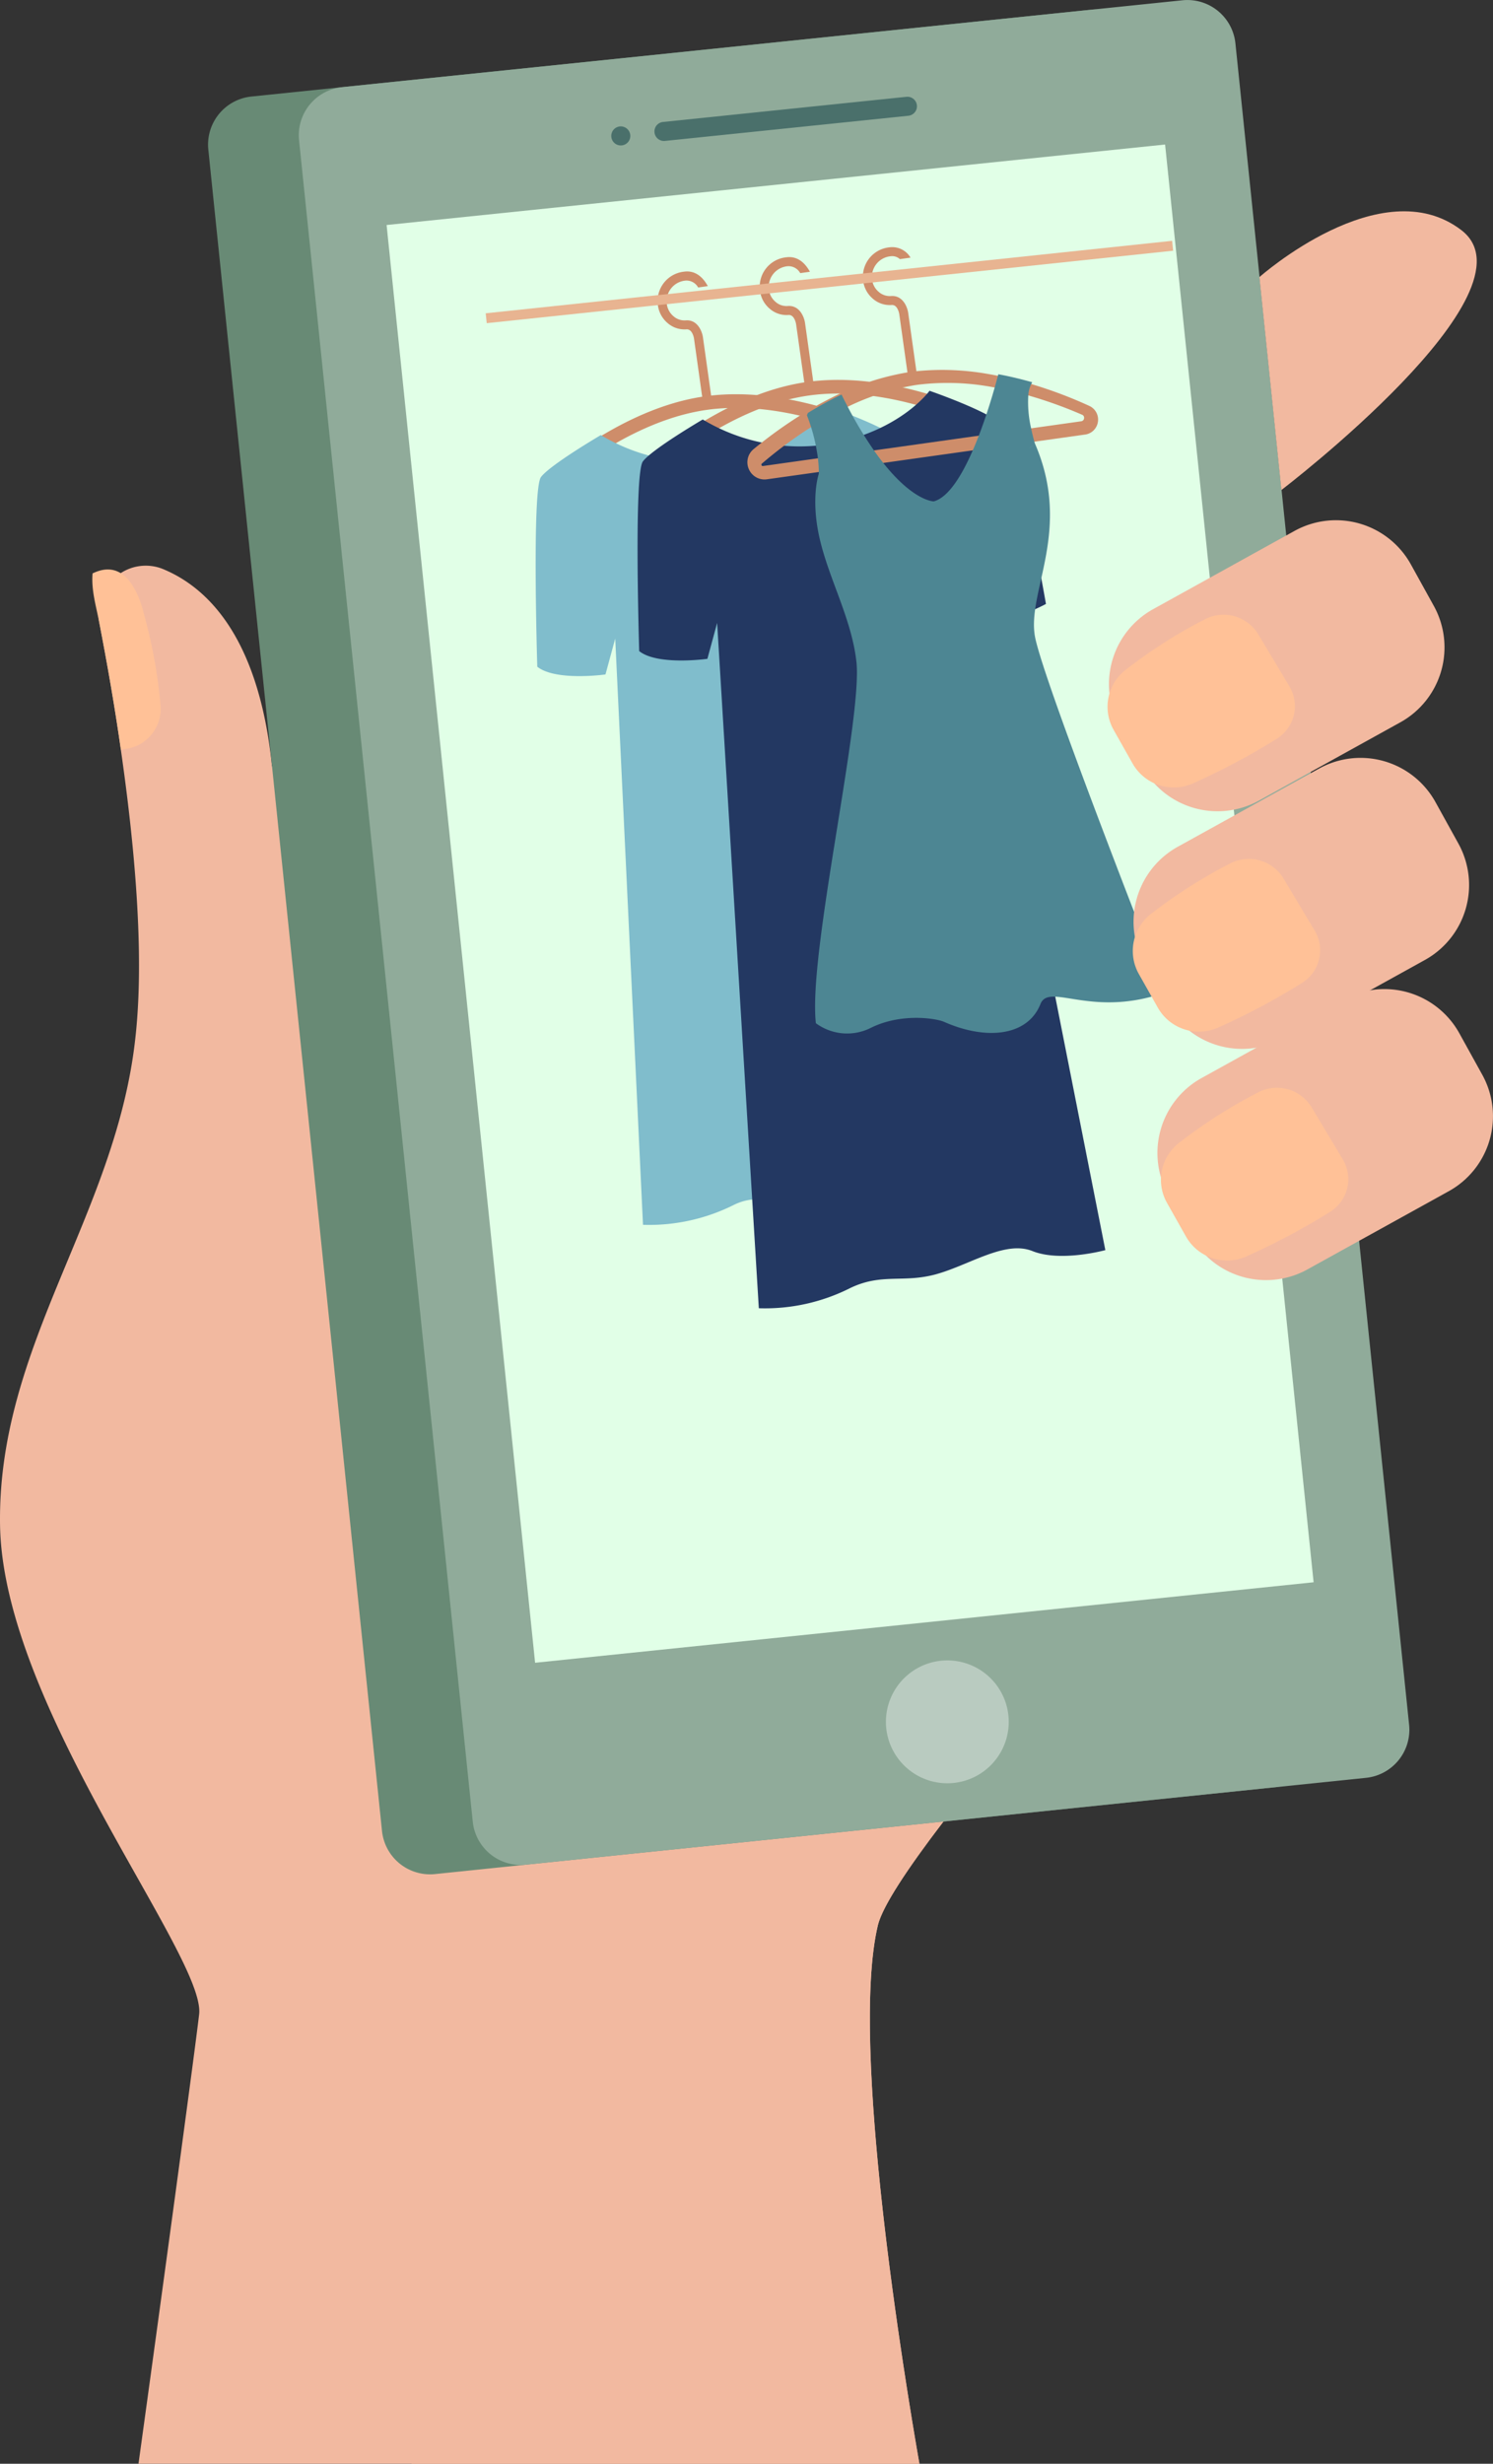 <svg xmlns="http://www.w3.org/2000/svg" width="279.87" height="461.63" viewBox="0 0 279.87 461.63">
  <rect x="0" y="0" width="279.87" height="461.63" fill="#333333" stroke="none"/>
  <g id="Group_953" data-name="Group 953" transform="translate(-1094.561 -3391.995)">
    <g id="Group_859" data-name="Group 859" transform="translate(1094.561 3497.994)">
      <path id="Path_17566" data-name="Path 17566" d="M1337.585,3773.052s-.652.7-1.863,2c-4.427,4.8-16.446,17.844-29.678,32.846-3.121,3.541-6.336,7.222-9.55,10.9-4.8,5.546-9.5,11.089-13.885,16.448l-.046.045c-1.352,1.584-2.609,3.122-3.867,4.659-2.609,3.215-5.032,6.29-7.268,9.179-6.709,8.759-11.414,15.84-12.3,19.427-5.357,22.41,5.078,85.492,7.781,100.913H1120.524c4.426-32.054,10.575-77.338,11.368-84.234,1.212-10.856-36.667-57.445-37.319-91.457-.606-33.964,21.85-58.283,25.392-91.735,1.723-15.748-.234-36.247-2.749-53.718-1.3-9.271-2.842-17.564-4.053-23.855a8.734,8.734,0,0,1,2.33-7.873,7.679,7.679,0,0,1,1.677-1.352,8.584,8.584,0,0,1,8.245-.652c8.387,3.588,17.7,13.093,20.128,36.806,0,0,7.035,4.425,18.4,11.647,4.612,2.889,9.924,6.243,15.795,9.971,4.519,2.841,9.365,5.917,14.442,9.132.326.186.653.419.979.606,2.05,1.3,4.053,2.608,6.2,3.959h.046c.745.465,1.491.979,2.283,1.445q2.027,1.327,4.193,2.656a5.608,5.608,0,0,0,.886.512c9.225,5.87,18.868,12.021,28.606,18.218h.047c1.584.93,3.168,1.955,4.752,2.981,1.211.792,2.47,1.537,3.728,2.33,1.537,1.025,3.121,2,4.705,2.981h.047c11.042,6.988,21.85,13.884,31.96,20.267,1.584,1.025,3.169,2,4.706,2.981,1.258.794,2.469,1.585,3.68,2.33,1.631,1.025,3.121,2,4.659,3.029h.047c19.288,12.159,34.2,21.663,39.648,25.158C1336.793,3772.541,1337.585,3773.007,1337.585,3773.052Z" transform="translate(-1094.561 -3613.844)" fill="#f2b9a0"/>
      <path id="Path_17567" data-name="Path 17567" d="M1143.59,3640.91a7.6,7.6,0,0,1-6.431,8.018l-1.016.151c-1.328-9.23-2.843-17.551-4.056-23.843-.6-3.076-1.516-6.031-1.256-9.18,6.37-3.116,8.821,4.418,9.6,7.475A97.08,97.08,0,0,1,1143.59,3640.91Z" transform="translate(-1113.478 -3614.613)" fill="#ffc197"/>
    </g>
    <path id="Path_17568" data-name="Path 17568" d="M1380.779,4010.274c-4.8,5.546-9.5,11.089-13.885,16.448l-.046.045c-1.352,1.584-2.609,3.122-3.867,4.659-2.609,3.215-5.032,6.29-7.268,9.179-6.709,8.759-11.414,15.84-12.3,19.427-5.357,22.41,5.078,85.493,7.781,100.913h-95.23c17.658-26.323,19.94-72.679,20.08-93.971.046-5.359,1.771-11.788,4.566-18.589,5.311-13.14,14.442-27.862,22.829-40.021,7.734-11.274,14.862-20.312,17.751-23.9v-.047c.932-1.072,1.4-1.678,1.4-1.678l52.647-2.236h.046l.7,3.727.559,3.168,2.422,13.139Z" transform="translate(-84.285 -307.321)" fill="#f2b9a0"/>
    <g id="Group_873" data-name="Group 873" transform="translate(1133.556 3391.995)">
      <g id="Group_862" data-name="Group 862" transform="translate(0)">
        <path id="Path_17569" data-name="Path 17569" d="M1376.26,3728.778,1218.7,3745.061a9.058,9.058,0,0,1-9.91-8.054l-32.563-315.09a9.056,9.056,0,0,1,8.053-9.91l157.563-16.284a9.056,9.056,0,0,1,9.91,8.054l32.564,315.09A9.056,9.056,0,0,1,1376.26,3728.778Z" transform="translate(-1176.175 -3393.917)" fill="#688a75"/>
        <path id="Path_17570" data-name="Path 17570" d="M1411.87,3725.1l-157.563,16.283a9.056,9.056,0,0,1-9.91-8.054l-32.564-315.09a9.056,9.056,0,0,1,8.053-9.91l157.563-16.284a9.057,9.057,0,0,1,9.91,8.054l32.564,315.09A9.057,9.057,0,0,1,1411.87,3725.1Z" transform="translate(-1194.771 -3391.995)" fill="#90ab9a"/>
        <g id="Group_860" data-name="Group 860" transform="translate(75.59 18.129)">
          <path id="Path_17571" data-name="Path 17571" d="M1400.531,3431.539a1.789,1.789,0,0,0-1.958-1.592l-45.628,4.715a1.785,1.785,0,1,0,.367,3.551l45.628-4.716A1.789,1.789,0,0,0,1400.531,3431.539Z" transform="translate(-1343.238 -3429.938)" fill="#4a706b"/>
          <path id="Path_17572" data-name="Path 17572" d="M1335.983,3441.57a1.785,1.785,0,1,0,1.958,1.591A1.79,1.79,0,0,0,1335.983,3441.57Z" transform="translate(-1334.381 -3436.007)" fill="#4a706b"/>
        </g>
        <path id="Path_17573" data-name="Path 17573" d="M1465.1,4053.447a11.511,11.511,0,1,0-10.266,12.633A11.51,11.51,0,0,0,1465.1,4053.447Z" transform="translate(-1315.064 -3732.013)" fill="#b9cbc0"/>
        <rect id="Rectangle_52" data-name="Rectangle 52" width="146.712" height="270.822" transform="translate(33.474 42.16) rotate(-5.9)" fill="#e1ffe7"/>
        <g id="Group_959" data-name="Group 959" transform="translate(1291.178 -1599.703) rotate(-8)">
          <path id="Path_17701" data-name="Path 17701" d="M-1368.815,1501.9c-6.161-3.946-18.318-10.541-31.187-10.942v-11.016c0-1.188-.578-3.471-2.766-3.6a3.107,3.107,0,0,1-2.187-1.123,3.541,3.541,0,0,1-.882-2.463,3.881,3.881,0,0,1,4.06-3.8,2.486,2.486,0,0,1,2.183,1.609h1.83c-1.023-2.716-2.74-3.3-4.013-3.3a5.529,5.529,0,0,0-5.743,5.331,5.224,5.224,0,0,0,1.281,3.719,4.8,4.8,0,0,0,3.367,1.71c1.15.07,1.177,1.845,1.178,1.917v11c-12.313.155-24.368,6.427-30.551,10.216a3.182,3.182,0,0,0-1.411,3.609,3.192,3.192,0,0,0,3.1,2.348h60.212a2.811,2.811,0,0,0,2.717-2.035A2.81,2.81,0,0,0-1368.815,1501.9Zm-1.273,2.456a.237.237,0,0,1-.253.189h-60.212a.622.622,0,0,1-.628-.477.6.6,0,0,1,.281-.723c6.035-3.7,17.851-9.843,29.708-9.843.159,0,.319,0,.479,0,12.481.176,24.476,6.69,30.515,10.557A.236.236,0,0,1-1370.089,1504.36Z" transform="translate(-18.169)" fill="#ce8d6a"/>
          <path id="Path_17702" data-name="Path 17702" d="M-1286.32,1501.9c-6.161-3.946-18.317-10.541-31.186-10.942v-11.016c0-1.188-.578-3.471-2.766-3.6a3.106,3.106,0,0,1-2.187-1.123,3.539,3.539,0,0,1-.882-2.463,3.88,3.88,0,0,1,4.06-3.8,2.486,2.486,0,0,1,2.183,1.609h1.831c-1.023-2.716-2.74-3.3-4.014-3.3a5.529,5.529,0,0,0-5.742,5.331,5.225,5.225,0,0,0,1.282,3.719,4.8,4.8,0,0,0,3.367,1.71c1.15.07,1.177,1.845,1.178,1.917v11c-12.312.155-24.367,6.427-30.551,10.216a3.182,3.182,0,0,0-1.41,3.609,3.192,3.192,0,0,0,3.1,2.348h60.212a2.81,2.81,0,0,0,2.717-2.035A2.81,2.81,0,0,0-1286.32,1501.9Zm-1.273,2.456a.237.237,0,0,1-.253.189h-60.212a.622.622,0,0,1-.628-.477.6.6,0,0,1,.281-.723c6.035-3.7,17.851-9.843,29.708-9.843.159,0,.319,0,.479,0,12.481.176,24.476,6.69,30.514,10.557A.236.236,0,0,1-1287.593,1504.36Z" transform="translate(-81.341)" fill="#ce8d6a"/>
          <path id="Path_17703" data-name="Path 17703" d="M-1439.675,1587.4a35.231,35.231,0,0,0,22.9,7.859c13.521-.507,19.943-7.267,19.943-7.267s10.648,5.408,12.844,8.45,3.211,34.139,3.211,34.139a30.964,30.964,0,0,1-10.647,1.86l-2.2-6.592,6.659,110.557s-8.236.338-13.194-2.5c-4.777-2.739-11.973.909-18.4,1.773s-10.11-4.026-16.42-2a35.458,35.458,0,0,1-17.464,1.352l10.132-109.5-2.745,6.405s-9.415,0-12.457-3.214c0,0,3.605-33.069,5.634-35.1S-1439.675,1587.4-1439.675,1587.4Z" transform="translate(0 -91.988)" fill="#80bdcc"/>
          <path id="Path_17704" data-name="Path 17704" d="M-1357.179,1586.4a35.231,35.231,0,0,0,22.9,7.858c13.521-.507,19.943-7.267,19.943-7.267s10.648,5.408,12.844,8.45,3.211,34.139,3.211,34.139a30.965,30.965,0,0,1-10.647,1.86l-2.2-6.592,7.021,126.174s-8.6,1.118-13.556-1.725c-4.777-2.739-11.974.909-18.4,1.773s-10.11-1.684-16.42.345a35.455,35.455,0,0,1-17.464,1.352l10.132-128.236-2.745,6.4s-9.415,0-12.457-3.214c0,0,3.605-33.069,5.633-35.1S-1357.179,1586.4-1357.179,1586.4Z" transform="translate(-63.171 -91.222)" fill="#233862"/>
          <path id="Path_17705" data-name="Path 17705" d="M-1268.283,1508.334a3.2,3.2,0,0,0,3.1,2.346h60.214a2.814,2.814,0,0,0,2.718-2.035,2.811,2.811,0,0,0-1.193-3.177,82.1,82.1,0,0,0-11.253-6.034,67.4,67.4,0,0,0-6.706-2.528,49.089,49.089,0,0,0-13.227-2.383h0V1483.51c0-1.188-.578-3.471-2.766-3.6a3.106,3.106,0,0,1-2.187-1.123,3.542,3.542,0,0,1-.882-2.463,3.881,3.881,0,0,1,4.06-3.8,2.121,2.121,0,0,1,1.633.774h2.016a3.983,3.983,0,0,0-3.649-2.464,5.529,5.529,0,0,0-5.743,5.33,5.225,5.225,0,0,0,1.282,3.719,4.8,4.8,0,0,0,3.367,1.709c1.15.07,1.177,1.845,1.178,1.917v11a48.712,48.712,0,0,0-14.724,2.718c-2.133.717-4.171,1.525-6.078,2.37a84.524,84.524,0,0,0-9.749,5.131A3.182,3.182,0,0,0-1268.283,1508.334Zm63.553-.7a.623.623,0,0,1-.629.48h-60.214a.238.238,0,0,1-.254-.189.235.235,0,0,1,.112-.294,80.647,80.647,0,0,1,10.079-5.483,66.429,66.429,0,0,1,7.332-2.818,46.223,46.223,0,0,1,13.1-2.255c.158,0,.318,0,.476,0a45.627,45.627,0,0,1,14.2,2.518c2.112.7,4.137,1.5,6.026,2.339a81.276,81.276,0,0,1,9.478,4.983A.608.608,0,0,1-1204.729,1507.635Z" transform="translate(-144.803 -2.73)" fill="#ce8d6a"/>
          <path id="Path_17706" data-name="Path 17706" d="M-1276.454,1698.1a9.857,9.857,0,0,0,10.083,2.295c6.084-2.028,12.431-.025,13.743.792,7.2,4.486,15.08,4.95,18.365-.789,2.192-3.829,9.126,4.056,23.5,1.083,0,0-14.6-60.821-14.939-69.42s9.755-18.75,5.022-35.82c0,0-.021-.118-.051-.335-.064-.474-.179-1.413-.254-2.566a21.639,21.639,0,0,1,.331-6.186,5.6,5.6,0,0,1,1.071-2.336c-1.906-.845-3.945-1.653-6.077-2.37-.264.626-.608,1.433-1.021,2.367-1.035,2.335-2.505,5.458-4.209,8.524-.479.865-.98,1.727-1.5,2.566-2.687,4.384-5.763,8.112-8.576,8.447,0,0-3.7-.5-8.369-8.447-.459-.781-.926-1.633-1.4-2.566a75.418,75.418,0,0,1-3.732-8.785q-.416-1.166-.835-2.424a67.411,67.411,0,0,0-6.706,2.528,3.434,3.434,0,0,0-.25.426s.23.885.46,2.288a33.516,33.516,0,0,1,.453,5.966,23.678,23.678,0,0,1-.189,2.566c-.014.112-.03.223-.048.335,0,0-2.207,4.277-1.531,12.052s3.835,15.709,3.61,23.769C-1259.8,1642.888-1276.116,1684.917-1276.454,1698.1Zm54.383-100.975c.548-.345.95-.6,1.177-.747C-1221.121,1596.53-1221.523,1596.79-1222.071,1597.125Z" transform="translate(-138.64 -87.954)" fill="#4d8693"/>
        </g>
        <path id="Path_17712" data-name="Path 17712" d="M100,0H229.316V1.86H100Z" transform="matrix(0.995, -0.105, 0.105, 0.995, -47.449, 69.202)" fill="#e8b491"/>
      </g>
    </g>
    <g id="Group_874" data-name="Group 874" transform="translate(1302.184 3431.585)">
      <path id="Path_17588" data-name="Path 17588" d="M1588.67,3487.184s22.869-20.32,37.87-8.788-33.747,48.68-33.747,48.68Z" transform="translate(-1560.209 -3474.854)" fill="#f2b9a0"/>
      <path id="Path_17589" data-name="Path 17589" d="M1584.3,3633.842l-26.576,14.7a16.055,16.055,0,0,1-21.757-6.259l-4.341-7.847a16.055,16.055,0,0,1,6.259-21.756l26.576-14.7a16.055,16.055,0,0,1,21.757,6.259l4.34,7.847A16.055,16.055,0,0,1,1584.3,3633.842Z" transform="translate(-1529.385 -3538.112)" fill="#f2b9a0"/>
      <path id="Path_17590" data-name="Path 17590" d="M1593.936,3727.033l-26.575,14.7a16.055,16.055,0,0,1-21.757-6.259l-4.34-7.847a16.055,16.055,0,0,1,6.259-21.756l26.575-14.7a16.055,16.055,0,0,1,21.756,6.259l4.34,7.847A16.054,16.054,0,0,1,1593.936,3727.033Z" transform="translate(-1534.415 -3586.777)" fill="#f2b9a0"/>
      <path id="Path_17591" data-name="Path 17591" d="M1603.306,3817.707l-26.575,14.7a16.056,16.056,0,0,1-21.756-6.259l-4.34-7.847a16.054,16.054,0,0,1,6.259-21.756l26.576-14.7a16.055,16.055,0,0,1,21.756,6.259l4.34,7.847A16.054,16.054,0,0,1,1603.306,3817.707Z" transform="translate(-1539.308 -3634.127)" fill="#f2b9a0"/>
      <path id="Path_17592" data-name="Path 17592" d="M1532.6,3643.3a95.228,95.228,0,0,1,14.9-9.466,7.615,7.615,0,0,1,9.855,2.908l5.827,9.738a7.2,7.2,0,0,1-2.371,9.829,128.863,128.863,0,0,1-15.824,8.41,8.865,8.865,0,0,1-11.214-3.81l-3.538-6.269A8.779,8.779,0,0,1,1532.6,3643.3Z" transform="translate(-1529.104 -3557.473)" fill="#ffc197"/>
      <path id="Path_17593" data-name="Path 17593" d="M1542.5,3739.055a95.122,95.122,0,0,1,14.9-9.465,7.614,7.614,0,0,1,9.855,2.908l5.827,9.738a7.2,7.2,0,0,1-2.371,9.828,128.751,128.751,0,0,1-15.824,8.41,8.864,8.864,0,0,1-11.214-3.809l-3.538-6.269A8.778,8.778,0,0,1,1542.5,3739.055Z" transform="translate(-1534.272 -3607.479)" fill="#ffc197"/>
      <path id="Path_17594" data-name="Path 17594" d="M1553.54,3828.806a95.2,95.2,0,0,1,14.9-9.464,7.615,7.615,0,0,1,9.856,2.908l5.827,9.738a7.2,7.2,0,0,1-2.371,9.829,128.89,128.89,0,0,1-15.824,8.41,8.866,8.866,0,0,1-11.215-3.81l-3.537-6.27A8.778,8.778,0,0,1,1553.54,3828.806Z" transform="translate(-1540.036 -3654.348)" fill="#ffc197"/>
    </g>
  </g>
</svg>
